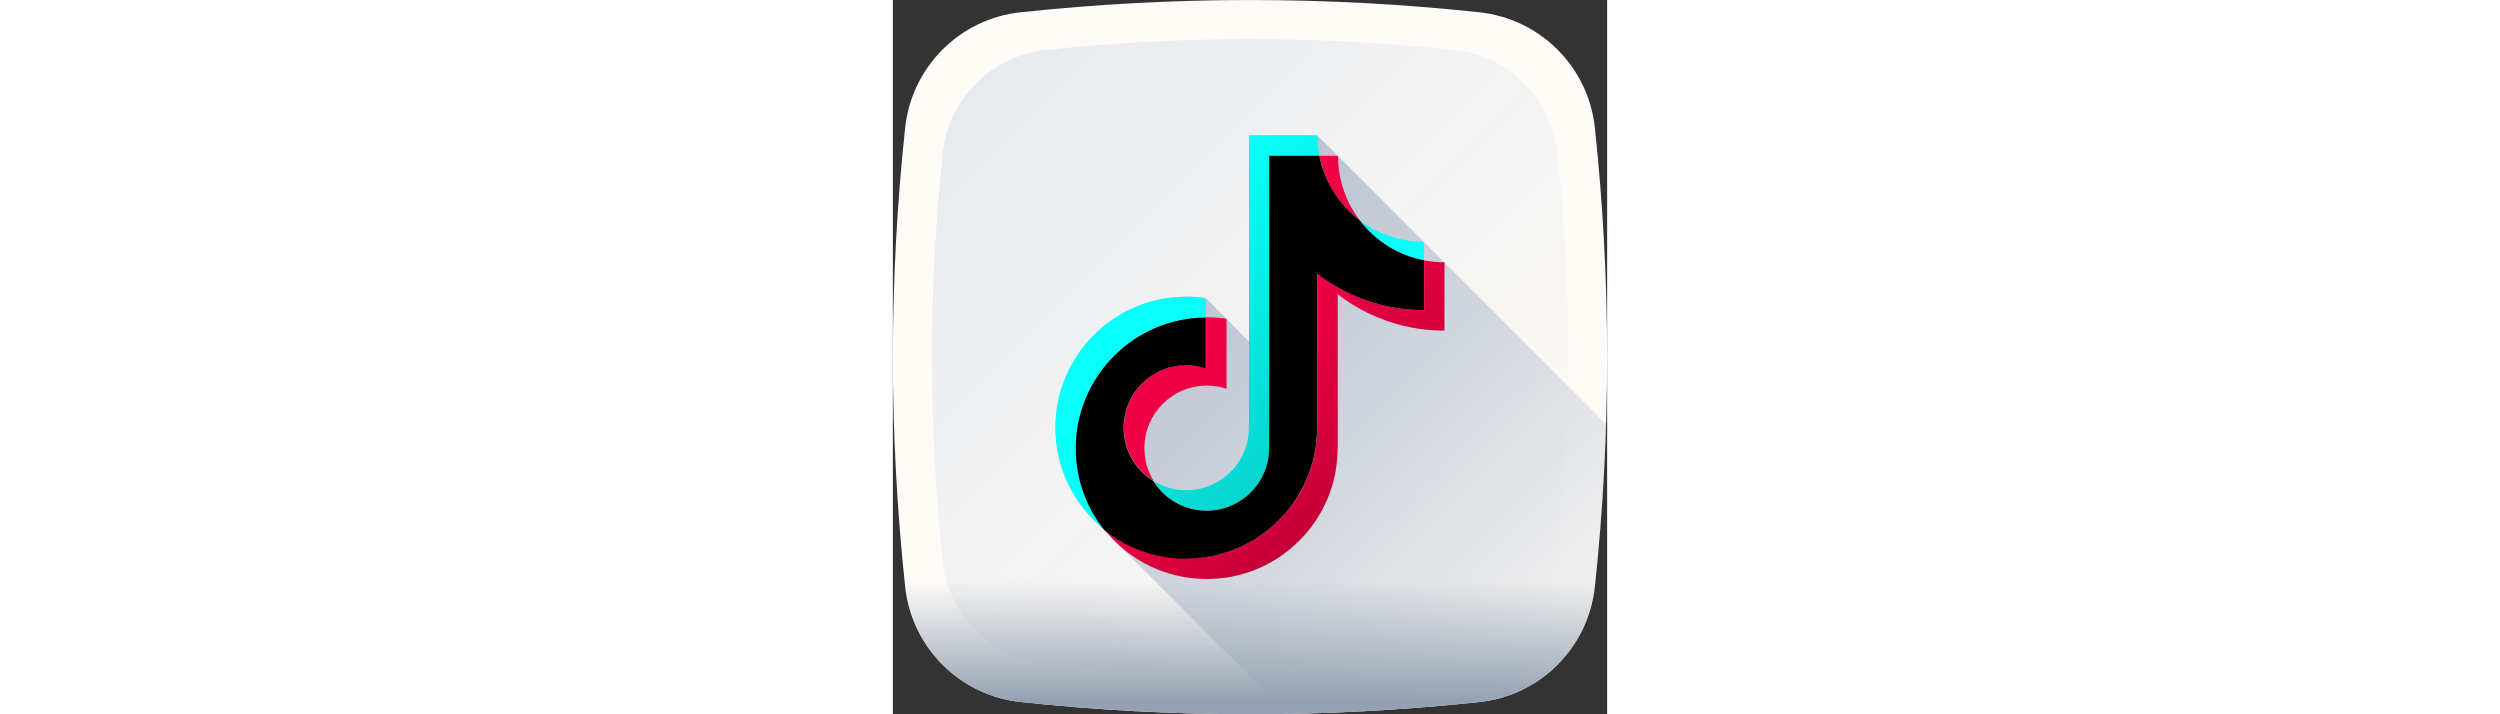 <svg id="Capa_1" enable-background="new 0 0 512 512" viewBox="0 0 512 512" width="700px" height="200px" xmlns="http://www.w3.org/2000/svg" xmlns:xlink="http://www.w3.org/1999/xlink"><rect x="0" y="0" width="512" height="512" fill="#333333" stroke="none"/><linearGradient id="SVGID_1_" gradientTransform="matrix(1 0 0 -1 0 514)" gradientUnits="userSpaceOnUse" x1="59.658" x2="452.341" y1="454.34" y2="61.657"><stop offset="0" stop-color="#e8ebee"/><stop offset="1" stop-color="#e8ebee" stop-opacity="0"/></linearGradient><clipPath id="SVGID_3_"><path id="SVGID_2_" d="m420.4 503.2c-109.5 11.7-219.3 11.7-328.8 0-43.7-4.7-78.2-39.1-82.8-82.8-11.7-109.5-11.7-219.3 0-328.8 4.7-43.7 39.2-78.2 82.8-82.8 109.5-11.7 219.3-11.7 328.8 0 43.7 4.7 78.2 39.2 82.8 82.8 11.7 109.5 11.7 219.3 0 328.8-4.6 43.7-39.1 78.2-82.8 82.8z"/></clipPath><linearGradient id="SVGID_4_" gradientTransform="matrix(1 0 0 -1 0 514)" gradientUnits="userSpaceOnUse" x1="170.755" x2="534.085" y1="332.525" y2="-30.805"><stop offset="0" stop-color="#b7c1ce"/><stop offset="1" stop-color="#b8c1cf" stop-opacity="0"/></linearGradient><linearGradient id="SVGID_5_" gradientTransform="matrix(1 0 0 -1 0 514)" gradientUnits="userSpaceOnUse" x1="256.005" x2="256.005" y1="97.922" y2="11.421"><stop offset="0" stop-color="#94a1b2" stop-opacity="0"/><stop offset="1" stop-color="#94a1b2"/></linearGradient><linearGradient id="SVGID_6_" gradientTransform="matrix(1 0 0 -1 0 514)" gradientUnits="userSpaceOnUse" x1="244.835" x2="334.09" y1="258.455" y2="169.2"><stop offset="0" stop-color="#f00044"/><stop offset="1" stop-color="#c70038"/></linearGradient><linearGradient id="SVGID_7_" gradientTransform="matrix(1 0 0 -1 0 514)" gradientUnits="userSpaceOnUse" x1="188.044" x2="316.748" y1="349.814" y2="221.11"><stop offset="0" stop-color="#08fff9"/><stop offset="1" stop-color="#07d4cf"/></linearGradient><path d="m420.4 503.2c-109.5 11.7-219.3 11.7-328.8 0-43.7-4.7-78.2-39.1-82.8-82.8-11.7-109.5-11.7-219.3 0-328.8 4.7-43.7 39.2-78.2 82.8-82.8 109.5-11.7 219.3-11.7 328.8 0 43.7 4.7 78.2 39.2 82.8 82.8 11.7 109.5 11.7 219.3 0 328.8-4.6 43.7-39.1 78.2-82.8 82.8z" fill="#fffcf8"/><path d="m402.4 476.2c-97.5 10.4-195.4 10.4-292.9 0-38.8-4.2-69.5-34.9-73.7-73.8-10.4-97.5-10.4-195.4 0-292.9 4.2-38.8 34.9-69.5 73.8-73.7 97.5-10.4 195.4-10.4 292.9 0 38.9 4.2 69.6 34.9 73.8 73.8 10.4 97.5 10.4 195.4 0 292.9-4.3 38.8-35 69.5-73.9 73.7z" fill="url(#SVGID_1_)"/><g><g><path clip-path="url(#SVGID_3_)" d="m595.4 388c-.3 0-291.2-291-291.2-291h-48.9v147.8s-30.8-31-30.8-31c-4.6-.7-9.3-1.1-14.1-1.1-25.1 0-48.6 9.8-66.3 27.5s-27.5 41.3-27.5 66.3 9.8 48.6 27.5 66.3l214.7 214.7c17.6 17.7 41.2 27.5 66.2 27.5 4.8 0 9.5-.4 14.1-1 19.7-3 37.9-12.1 52.2-26.4 17.6-17.6 27.4-41 27.5-65.9l.1-110.7c8.5 6.6 17.8 12 27.7 16.2 15.5 6.5 31.9 9.9 48.8 9.9 0-.1 0-49.1 0-49.1z" fill="url(#SVGID_4_)"/></g></g><path d="m420.4 503.2c-109.5 11.7-219.3 11.7-328.8 0-43.7-4.7-78.2-39.1-82.8-82.8-11.7-109.5-11.7-219.3 0-328.8 4.7-43.7 39.2-78.2 82.8-82.8 109.5-11.7 219.3-11.7 328.8 0 43.7 4.7 78.2 39.2 82.8 82.8 11.7 109.5 11.7 219.3 0 328.8-4.6 43.7-39.1 78.2-82.8 82.8z" fill="url(#SVGID_5_)"/><g><path d="m334.6 157.8c-9.7-12.8-15.5-28.7-15.5-46h-.2v-.1h-13.1c3.7 18.7 14.1 35 28.8 46.1z" fill="#f00044"/><path d="m210.4 261.7c-24.8 0-44.8 20.1-44.8 44.8 0 16.1 8.5 30.3 21.3 38.2-4.2-6.8-6.6-14.9-6.6-23.5 0-24.8 20.1-44.8 44.8-44.8 4.9 0 9.7.8 14.1 2.3v-50.2c-4.6-.7-9.3-1.1-14.1-1.1-.2 0-.4 0-.6 0v36.6c-4.5-1.5-9.2-2.3-14.1-2.3z" fill="#f00044"/><path d="m395.4 188c-5 0-9.9-.5-14.6-1.4v35.7c-16.9 0-33.3-3.3-48.8-9.9-10-4.2-19.2-9.6-27.7-16.2v110.7h-.1c-.1 24.9-9.8 48.3-27.5 65.9-14.3 14.3-32.5 23.5-52.2 26.4-4.6.7-9.3 1-14.1 1-21.6 0-42-7.2-58.6-20.5 2.2 2.7 4.5 5.3 6.9 7.8 17.7 17.8 41.3 27.5 66.3 27.5 4.8 0 9.5-.4 14.1-1 19.7-3 37.9-12.1 52.2-26.4 17.6-17.6 27.4-41 27.5-65.9h.1v-110.8c8.5 6.6 17.8 12 27.7 16.2 15.5 6.6 31.9 9.9 48.8 9.9z" fill="url(#SVGID_6_)"/><path d="m380.7 186.6v-13.3c-17.3 0-33.3-5.8-46.1-15.5 11.1 14.6 27.4 25.1 46.1 28.8z" fill="#08fff9"/><path d="m225 366c4.9 0 9.7-.8 14.1-2.3 17.8-5.9 30.7-22.7 30.7-42.5l.1-74.2v-135.3h35.9c-.9-4.7-1.4-9.6-1.4-14.6h-.2v-.1h-48.9v135.4l-.1 74.2c0 19.8-12.9 36.6-30.7 42.5-4.4 1.5-9.2 2.3-14.1 2.3-8.6 0-16.7-2.4-23.5-6.6 7.9 12.7 22 21.2 38.1 21.2z" fill="url(#SVGID_7_)"/><path d="m158.7 254.9c17.6-17.6 40.9-27.3 65.7-27.5v-13.6c-4.6-.7-9.3-1.1-14.1-1.1-25.1 0-48.6 9.8-66.3 27.5s-27.5 41.3-27.5 66.3 9.8 48.6 27.5 66.3c2.5 2.5 5.1 4.8 7.8 6.9-13.3-16.6-20.5-37-20.5-58.6 0-24.9 9.7-48.5 27.4-66.2z" fill="#08fff9"/><path d="m224.4 399.3c19.7-3 37.9-12.1 52.2-26.4 17.6-17.6 27.4-41 27.5-65.9h.1v-110.8c8.5 6.6 17.8 12 27.7 16.2 15.5 6.6 31.9 9.9 48.8 9.9v-35.7c-18.7-3.6-35-14.1-46.2-28.8-14.6-11.1-25.1-27.4-28.8-46.1h-35.9v135.4l-.1 74.2c0 19.8-12.9 36.6-30.7 42.5-4.4 1.5-9.2 2.3-14.1 2.3-16.1 0-30.3-8.5-38.2-21.3-12.8-7.9-21.3-22-21.3-38.2 0-24.8 20.1-44.8 44.8-44.8 4.9 0 9.7.8 14.1 2.3v-36.5c-24.8.1-48.1 9.9-65.7 27.5-17.7 17.7-27.5 41.3-27.5 66.3 0 21.5 7.2 42 20.5 58.6 16.6 13.3 37 20.5 58.6 20.5 4.9-.2 9.6-.5 14.2-1.2z"/></g></svg>